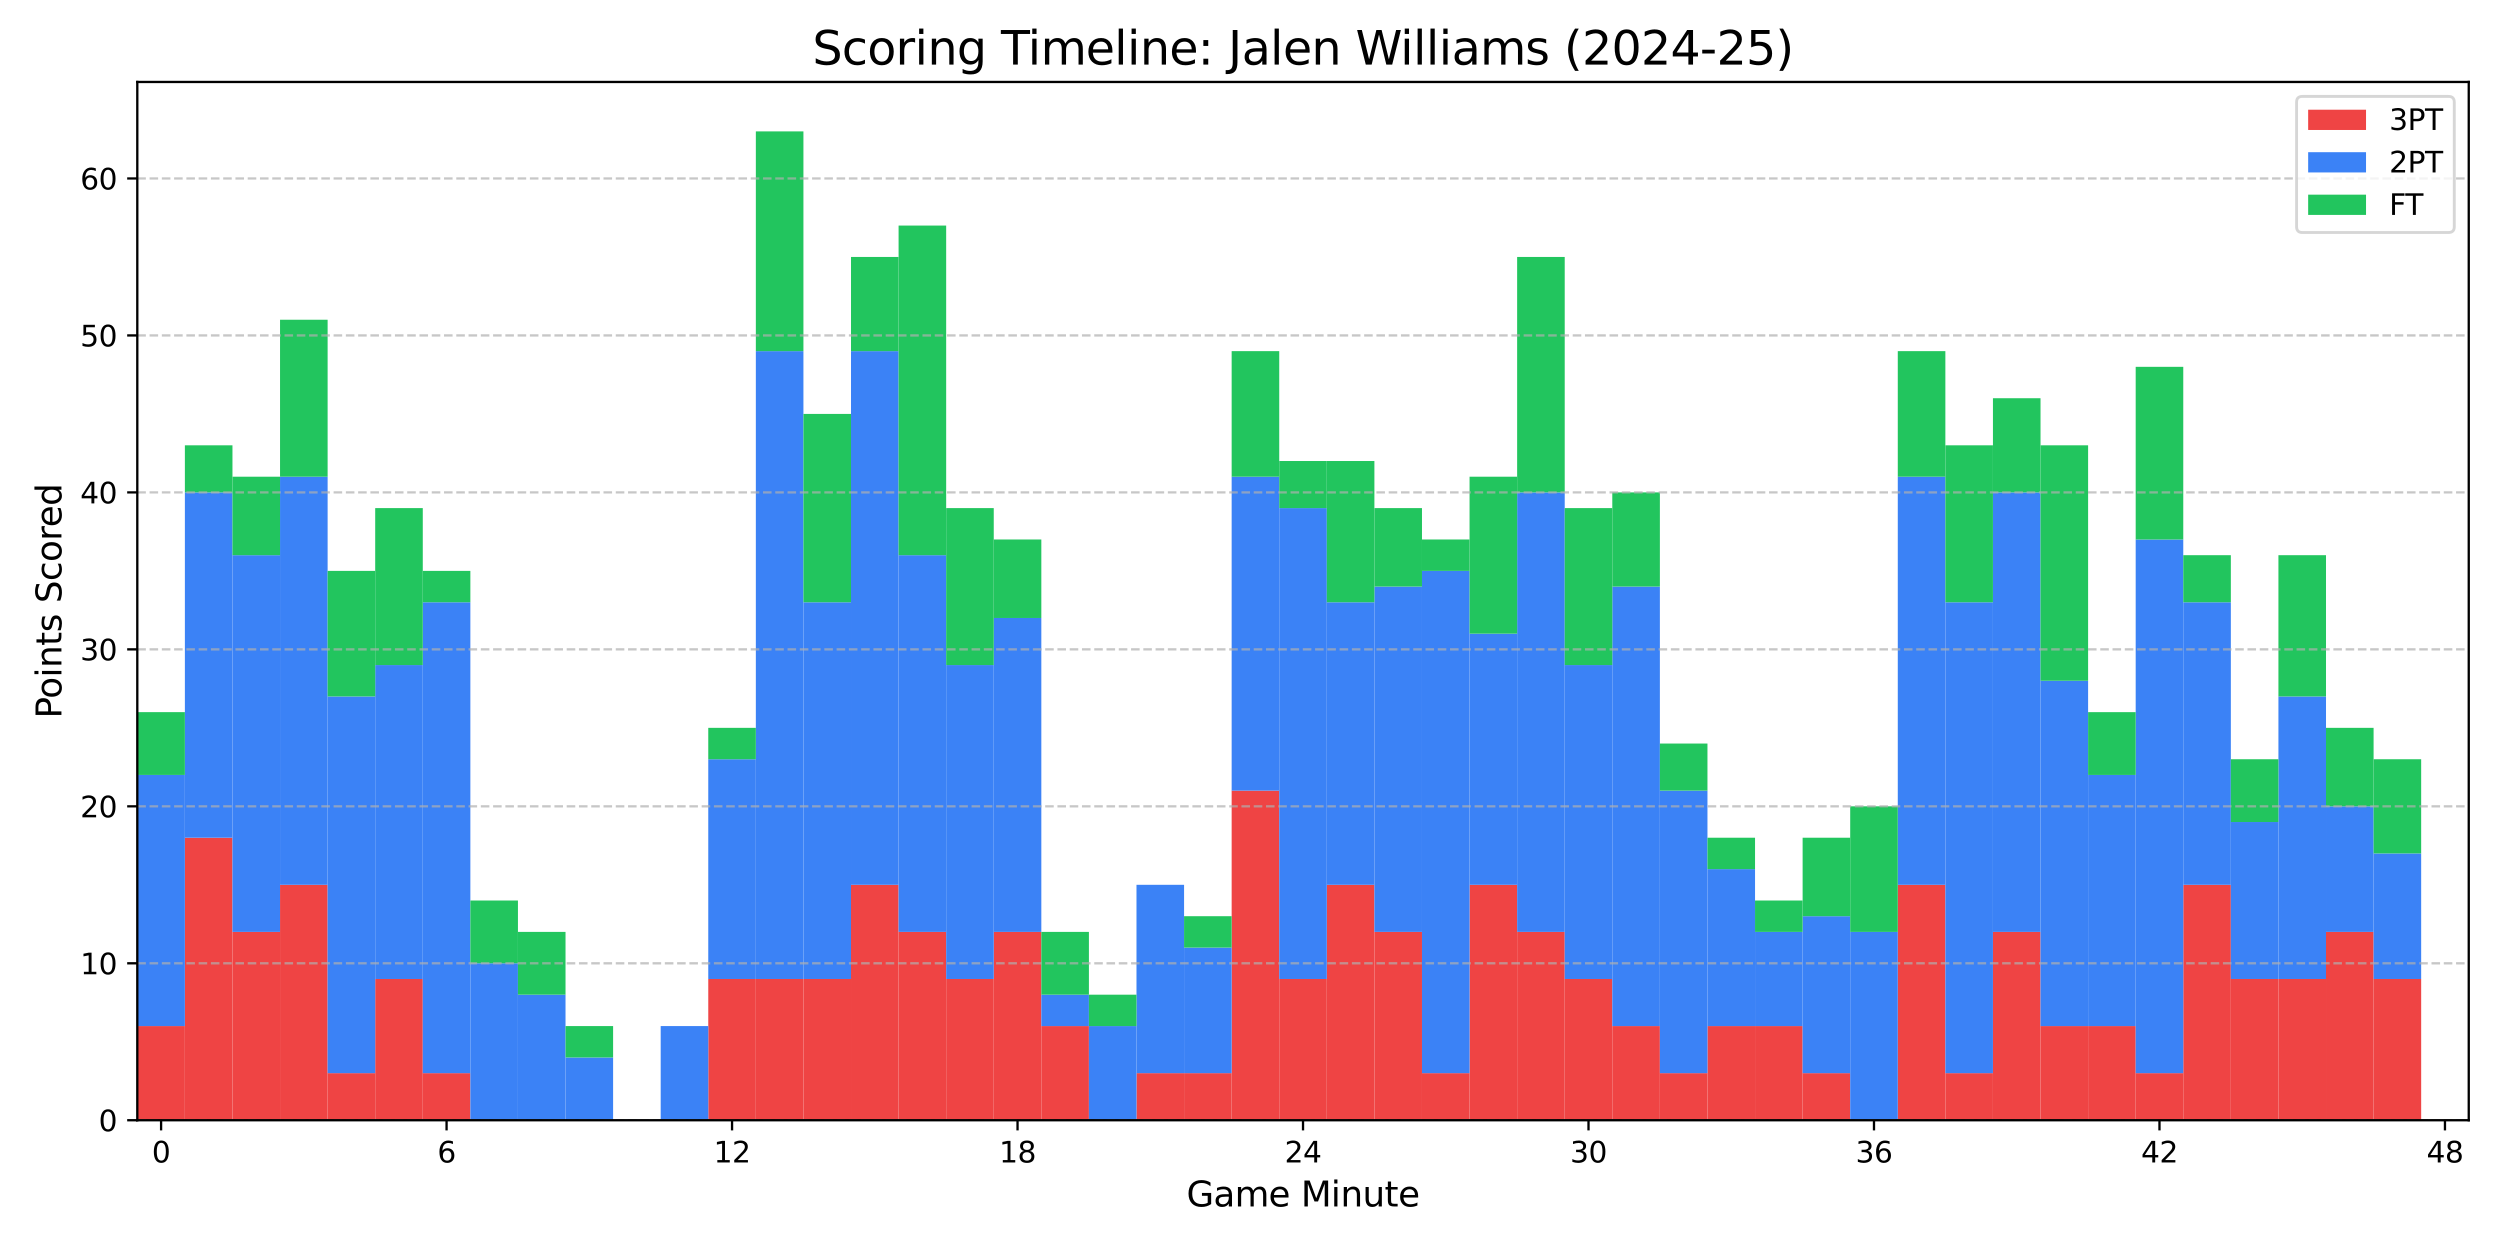 <?xml version="1.0" encoding="utf-8" standalone="no"?>
<!DOCTYPE svg PUBLIC "-//W3C//DTD SVG 1.1//EN"
  "http://www.w3.org/Graphics/SVG/1.1/DTD/svg11.dtd">
<svg xmlns:xlink="http://www.w3.org/1999/xlink" width="864pt" height="432pt" viewBox="0 0 864 432" xmlns="http://www.w3.org/2000/svg" version="1.1">
 <defs>
  <style type="text/css">*{stroke-linejoin: round; stroke-linecap: butt}</style>
 </defs>
 <g id="figure_1">
  <g id="patch_1">
   <path d="M 0 432 
L 864 432 
L 864 0 
L 0 0 
z
" style="fill: #ffffff"/>
  </g>
  <g id="axes_1">
   <g id="patch_2">
    <path d="M 47.45 387.16 
L 853.2 387.16 
L 853.2 28.32 
L 47.45 28.32 
z
" style="fill: #ffffff"/>
   </g>
   <g id="patch_3">
    <path d="M 47.45 387.16 
L 63.894 387.16 
L 63.894 354.612 
L 47.45 354.612 
z
" clip-path="url(#p4fc8becf91)" style="fill: #ef4444"/>
   </g>
   <g id="patch_4">
    <path d="M 63.894 387.16 
L 80.338 387.16 
L 80.338 289.516 
L 63.894 289.516 
z
" clip-path="url(#p4fc8becf91)" style="fill: #ef4444"/>
   </g>
   <g id="patch_5">
    <path d="M 80.338 387.16 
L 96.782 387.16 
L 96.782 322.064 
L 80.338 322.064 
z
" clip-path="url(#p4fc8becf91)" style="fill: #ef4444"/>
   </g>
   <g id="patch_6">
    <path d="M 96.782 387.16 
L 113.226 387.16 
L 113.226 305.79 
L 96.782 305.79 
z
" clip-path="url(#p4fc8becf91)" style="fill: #ef4444"/>
   </g>
   <g id="patch_7">
    <path d="M 113.226 387.16 
L 129.669 387.16 
L 129.669 370.886 
L 113.226 370.886 
z
" clip-path="url(#p4fc8becf91)" style="fill: #ef4444"/>
   </g>
   <g id="patch_8">
    <path d="M 129.669 387.16 
L 146.113 387.16 
L 146.113 338.338 
L 129.669 338.338 
z
" clip-path="url(#p4fc8becf91)" style="fill: #ef4444"/>
   </g>
   <g id="patch_9">
    <path d="M 146.113 387.16 
L 162.557 387.16 
L 162.557 370.886 
L 146.113 370.886 
z
" clip-path="url(#p4fc8becf91)" style="fill: #ef4444"/>
   </g>
   <g id="patch_10">
    <path d="M 162.557 387.16 
L 179.001 387.16 
L 179.001 387.16 
L 162.557 387.16 
z
" clip-path="url(#p4fc8becf91)" style="fill: #ef4444"/>
   </g>
   <g id="patch_11">
    <path d="M 179.001 387.16 
L 195.445 387.16 
L 195.445 387.16 
L 179.001 387.16 
z
" clip-path="url(#p4fc8becf91)" style="fill: #ef4444"/>
   </g>
   <g id="patch_12">
    <path d="M 195.445 387.16 
L 211.889 387.16 
L 211.889 387.16 
L 195.445 387.16 
z
" clip-path="url(#p4fc8becf91)" style="fill: #ef4444"/>
   </g>
   <g id="patch_13">
    <path d="M 211.889 387.16 
L 228.333 387.16 
L 228.333 387.16 
L 211.889 387.16 
z
" clip-path="url(#p4fc8becf91)" style="fill: #ef4444"/>
   </g>
   <g id="patch_14">
    <path d="M 228.333 387.16 
L 244.777 387.16 
L 244.777 387.16 
L 228.333 387.16 
z
" clip-path="url(#p4fc8becf91)" style="fill: #ef4444"/>
   </g>
   <g id="patch_15">
    <path d="M 244.777 387.16 
L 261.22 387.16 
L 261.22 338.338 
L 244.777 338.338 
z
" clip-path="url(#p4fc8becf91)" style="fill: #ef4444"/>
   </g>
   <g id="patch_16">
    <path d="M 261.22 387.16 
L 277.664 387.16 
L 277.664 338.338 
L 261.22 338.338 
z
" clip-path="url(#p4fc8becf91)" style="fill: #ef4444"/>
   </g>
   <g id="patch_17">
    <path d="M 277.664 387.16 
L 294.108 387.16 
L 294.108 338.338 
L 277.664 338.338 
z
" clip-path="url(#p4fc8becf91)" style="fill: #ef4444"/>
   </g>
   <g id="patch_18">
    <path d="M 294.108 387.16 
L 310.552 387.16 
L 310.552 305.79 
L 294.108 305.79 
z
" clip-path="url(#p4fc8becf91)" style="fill: #ef4444"/>
   </g>
   <g id="patch_19">
    <path d="M 310.552 387.16 
L 326.996 387.16 
L 326.996 322.064 
L 310.552 322.064 
z
" clip-path="url(#p4fc8becf91)" style="fill: #ef4444"/>
   </g>
   <g id="patch_20">
    <path d="M 326.996 387.16 
L 343.44 387.16 
L 343.44 338.338 
L 326.996 338.338 
z
" clip-path="url(#p4fc8becf91)" style="fill: #ef4444"/>
   </g>
   <g id="patch_21">
    <path d="M 343.44 387.16 
L 359.884 387.16 
L 359.884 322.064 
L 343.44 322.064 
z
" clip-path="url(#p4fc8becf91)" style="fill: #ef4444"/>
   </g>
   <g id="patch_22">
    <path d="M 359.884 387.16 
L 376.328 387.16 
L 376.328 354.612 
L 359.884 354.612 
z
" clip-path="url(#p4fc8becf91)" style="fill: #ef4444"/>
   </g>
   <g id="patch_23">
    <path d="M 376.328 387.16 
L 392.771 387.16 
L 392.771 387.16 
L 376.328 387.16 
z
" clip-path="url(#p4fc8becf91)" style="fill: #ef4444"/>
   </g>
   <g id="patch_24">
    <path d="M 392.771 387.16 
L 409.215 387.16 
L 409.215 370.886 
L 392.771 370.886 
z
" clip-path="url(#p4fc8becf91)" style="fill: #ef4444"/>
   </g>
   <g id="patch_25">
    <path d="M 409.215 387.16 
L 425.659 387.16 
L 425.659 370.886 
L 409.215 370.886 
z
" clip-path="url(#p4fc8becf91)" style="fill: #ef4444"/>
   </g>
   <g id="patch_26">
    <path d="M 425.659 387.16 
L 442.103 387.16 
L 442.103 273.243 
L 425.659 273.243 
z
" clip-path="url(#p4fc8becf91)" style="fill: #ef4444"/>
   </g>
   <g id="patch_27">
    <path d="M 442.103 387.16 
L 458.547 387.16 
L 458.547 338.338 
L 442.103 338.338 
z
" clip-path="url(#p4fc8becf91)" style="fill: #ef4444"/>
   </g>
   <g id="patch_28">
    <path d="M 458.547 387.16 
L 474.991 387.16 
L 474.991 305.79 
L 458.547 305.79 
z
" clip-path="url(#p4fc8becf91)" style="fill: #ef4444"/>
   </g>
   <g id="patch_29">
    <path d="M 474.991 387.16 
L 491.435 387.16 
L 491.435 322.064 
L 474.991 322.064 
z
" clip-path="url(#p4fc8becf91)" style="fill: #ef4444"/>
   </g>
   <g id="patch_30">
    <path d="M 491.435 387.16 
L 507.879 387.16 
L 507.879 370.886 
L 491.435 370.886 
z
" clip-path="url(#p4fc8becf91)" style="fill: #ef4444"/>
   </g>
   <g id="patch_31">
    <path d="M 507.879 387.16 
L 524.322 387.16 
L 524.322 305.79 
L 507.879 305.79 
z
" clip-path="url(#p4fc8becf91)" style="fill: #ef4444"/>
   </g>
   <g id="patch_32">
    <path d="M 524.322 387.16 
L 540.766 387.16 
L 540.766 322.064 
L 524.322 322.064 
z
" clip-path="url(#p4fc8becf91)" style="fill: #ef4444"/>
   </g>
   <g id="patch_33">
    <path d="M 540.766 387.16 
L 557.21 387.16 
L 557.21 338.338 
L 540.766 338.338 
z
" clip-path="url(#p4fc8becf91)" style="fill: #ef4444"/>
   </g>
   <g id="patch_34">
    <path d="M 557.21 387.16 
L 573.654 387.16 
L 573.654 354.612 
L 557.21 354.612 
z
" clip-path="url(#p4fc8becf91)" style="fill: #ef4444"/>
   </g>
   <g id="patch_35">
    <path d="M 573.654 387.16 
L 590.098 387.16 
L 590.098 370.886 
L 573.654 370.886 
z
" clip-path="url(#p4fc8becf91)" style="fill: #ef4444"/>
   </g>
   <g id="patch_36">
    <path d="M 590.098 387.16 
L 606.542 387.16 
L 606.542 354.612 
L 590.098 354.612 
z
" clip-path="url(#p4fc8becf91)" style="fill: #ef4444"/>
   </g>
   <g id="patch_37">
    <path d="M 606.542 387.16 
L 622.986 387.16 
L 622.986 354.612 
L 606.542 354.612 
z
" clip-path="url(#p4fc8becf91)" style="fill: #ef4444"/>
   </g>
   <g id="patch_38">
    <path d="M 622.986 387.16 
L 639.43 387.16 
L 639.43 370.886 
L 622.986 370.886 
z
" clip-path="url(#p4fc8becf91)" style="fill: #ef4444"/>
   </g>
   <g id="patch_39">
    <path d="M 639.43 387.16 
L 655.873 387.16 
L 655.873 387.16 
L 639.43 387.16 
z
" clip-path="url(#p4fc8becf91)" style="fill: #ef4444"/>
   </g>
   <g id="patch_40">
    <path d="M 655.873 387.16 
L 672.317 387.16 
L 672.317 305.79 
L 655.873 305.79 
z
" clip-path="url(#p4fc8becf91)" style="fill: #ef4444"/>
   </g>
   <g id="patch_41">
    <path d="M 672.317 387.16 
L 688.761 387.16 
L 688.761 370.886 
L 672.317 370.886 
z
" clip-path="url(#p4fc8becf91)" style="fill: #ef4444"/>
   </g>
   <g id="patch_42">
    <path d="M 688.761 387.16 
L 705.205 387.16 
L 705.205 322.064 
L 688.761 322.064 
z
" clip-path="url(#p4fc8becf91)" style="fill: #ef4444"/>
   </g>
   <g id="patch_43">
    <path d="M 705.205 387.16 
L 721.649 387.16 
L 721.649 354.612 
L 705.205 354.612 
z
" clip-path="url(#p4fc8becf91)" style="fill: #ef4444"/>
   </g>
   <g id="patch_44">
    <path d="M 721.649 387.16 
L 738.093 387.16 
L 738.093 354.612 
L 721.649 354.612 
z
" clip-path="url(#p4fc8becf91)" style="fill: #ef4444"/>
   </g>
   <g id="patch_45">
    <path d="M 738.093 387.16 
L 754.537 387.16 
L 754.537 370.886 
L 738.093 370.886 
z
" clip-path="url(#p4fc8becf91)" style="fill: #ef4444"/>
   </g>
   <g id="patch_46">
    <path d="M 754.537 387.16 
L 770.981 387.16 
L 770.981 305.79 
L 754.537 305.79 
z
" clip-path="url(#p4fc8becf91)" style="fill: #ef4444"/>
   </g>
   <g id="patch_47">
    <path d="M 770.981 387.16 
L 787.424 387.16 
L 787.424 338.338 
L 770.981 338.338 
z
" clip-path="url(#p4fc8becf91)" style="fill: #ef4444"/>
   </g>
   <g id="patch_48">
    <path d="M 787.424 387.16 
L 803.868 387.16 
L 803.868 338.338 
L 787.424 338.338 
z
" clip-path="url(#p4fc8becf91)" style="fill: #ef4444"/>
   </g>
   <g id="patch_49">
    <path d="M 803.868 387.16 
L 820.312 387.16 
L 820.312 322.064 
L 803.868 322.064 
z
" clip-path="url(#p4fc8becf91)" style="fill: #ef4444"/>
   </g>
   <g id="patch_50">
    <path d="M 820.312 387.16 
L 836.756 387.16 
L 836.756 338.338 
L 820.312 338.338 
z
" clip-path="url(#p4fc8becf91)" style="fill: #ef4444"/>
   </g>
   <g id="patch_51">
    <path d="M 47.45 354.612 
L 63.894 354.612 
L 63.894 267.818 
L 47.45 267.818 
z
" clip-path="url(#p4fc8becf91)" style="fill: #3b82f6"/>
   </g>
   <g id="patch_52">
    <path d="M 63.894 289.516 
L 80.338 289.516 
L 80.338 170.174 
L 63.894 170.174 
z
" clip-path="url(#p4fc8becf91)" style="fill: #3b82f6"/>
   </g>
   <g id="patch_53">
    <path d="M 80.338 322.064 
L 96.782 322.064 
L 96.782 191.873 
L 80.338 191.873 
z
" clip-path="url(#p4fc8becf91)" style="fill: #3b82f6"/>
   </g>
   <g id="patch_54">
    <path d="M 96.782 305.79 
L 113.226 305.79 
L 113.226 164.75 
L 96.782 164.75 
z
" clip-path="url(#p4fc8becf91)" style="fill: #3b82f6"/>
   </g>
   <g id="patch_55">
    <path d="M 113.226 370.886 
L 129.669 370.886 
L 129.669 240.695 
L 113.226 240.695 
z
" clip-path="url(#p4fc8becf91)" style="fill: #3b82f6"/>
   </g>
   <g id="patch_56">
    <path d="M 129.669 338.338 
L 146.113 338.338 
L 146.113 229.845 
L 129.669 229.845 
z
" clip-path="url(#p4fc8becf91)" style="fill: #3b82f6"/>
   </g>
   <g id="patch_57">
    <path d="M 146.113 370.886 
L 162.557 370.886 
L 162.557 208.147 
L 146.113 208.147 
z
" clip-path="url(#p4fc8becf91)" style="fill: #3b82f6"/>
   </g>
   <g id="patch_58">
    <path d="M 162.557 387.16 
L 179.001 387.16 
L 179.001 332.914 
L 162.557 332.914 
z
" clip-path="url(#p4fc8becf91)" style="fill: #3b82f6"/>
   </g>
   <g id="patch_59">
    <path d="M 179.001 387.16 
L 195.445 387.16 
L 195.445 343.763 
L 179.001 343.763 
z
" clip-path="url(#p4fc8becf91)" style="fill: #3b82f6"/>
   </g>
   <g id="patch_60">
    <path d="M 195.445 387.16 
L 211.889 387.16 
L 211.889 365.461 
L 195.445 365.461 
z
" clip-path="url(#p4fc8becf91)" style="fill: #3b82f6"/>
   </g>
   <g id="patch_61">
    <path d="M 211.889 387.16 
L 228.333 387.16 
L 228.333 387.16 
L 211.889 387.16 
z
" clip-path="url(#p4fc8becf91)" style="fill: #3b82f6"/>
   </g>
   <g id="patch_62">
    <path d="M 228.333 387.16 
L 244.777 387.16 
L 244.777 354.612 
L 228.333 354.612 
z
" clip-path="url(#p4fc8becf91)" style="fill: #3b82f6"/>
   </g>
   <g id="patch_63">
    <path d="M 244.777 338.338 
L 261.22 338.338 
L 261.22 262.393 
L 244.777 262.393 
z
" clip-path="url(#p4fc8becf91)" style="fill: #3b82f6"/>
   </g>
   <g id="patch_64">
    <path d="M 261.22 338.338 
L 277.664 338.338 
L 277.664 121.353 
L 261.22 121.353 
z
" clip-path="url(#p4fc8becf91)" style="fill: #3b82f6"/>
   </g>
   <g id="patch_65">
    <path d="M 277.664 338.338 
L 294.108 338.338 
L 294.108 208.147 
L 277.664 208.147 
z
" clip-path="url(#p4fc8becf91)" style="fill: #3b82f6"/>
   </g>
   <g id="patch_66">
    <path d="M 294.108 305.79 
L 310.552 305.79 
L 310.552 121.353 
L 294.108 121.353 
z
" clip-path="url(#p4fc8becf91)" style="fill: #3b82f6"/>
   </g>
   <g id="patch_67">
    <path d="M 310.552 322.064 
L 326.996 322.064 
L 326.996 191.873 
L 310.552 191.873 
z
" clip-path="url(#p4fc8becf91)" style="fill: #3b82f6"/>
   </g>
   <g id="patch_68">
    <path d="M 326.996 338.338 
L 343.44 338.338 
L 343.44 229.845 
L 326.996 229.845 
z
" clip-path="url(#p4fc8becf91)" style="fill: #3b82f6"/>
   </g>
   <g id="patch_69">
    <path d="M 343.44 322.064 
L 359.884 322.064 
L 359.884 213.571 
L 343.44 213.571 
z
" clip-path="url(#p4fc8becf91)" style="fill: #3b82f6"/>
   </g>
   <g id="patch_70">
    <path d="M 359.884 354.612 
L 376.328 354.612 
L 376.328 343.763 
L 359.884 343.763 
z
" clip-path="url(#p4fc8becf91)" style="fill: #3b82f6"/>
   </g>
   <g id="patch_71">
    <path d="M 376.328 387.16 
L 392.771 387.16 
L 392.771 354.612 
L 376.328 354.612 
z
" clip-path="url(#p4fc8becf91)" style="fill: #3b82f6"/>
   </g>
   <g id="patch_72">
    <path d="M 392.771 370.886 
L 409.215 370.886 
L 409.215 305.79 
L 392.771 305.79 
z
" clip-path="url(#p4fc8becf91)" style="fill: #3b82f6"/>
   </g>
   <g id="patch_73">
    <path d="M 409.215 370.886 
L 425.659 370.886 
L 425.659 327.489 
L 409.215 327.489 
z
" clip-path="url(#p4fc8becf91)" style="fill: #3b82f6"/>
   </g>
   <g id="patch_74">
    <path d="M 425.659 273.243 
L 442.103 273.243 
L 442.103 164.75 
L 425.659 164.75 
z
" clip-path="url(#p4fc8becf91)" style="fill: #3b82f6"/>
   </g>
   <g id="patch_75">
    <path d="M 442.103 338.338 
L 458.547 338.338 
L 458.547 175.599 
L 442.103 175.599 
z
" clip-path="url(#p4fc8becf91)" style="fill: #3b82f6"/>
   </g>
   <g id="patch_76">
    <path d="M 458.547 305.79 
L 474.991 305.79 
L 474.991 208.147 
L 458.547 208.147 
z
" clip-path="url(#p4fc8becf91)" style="fill: #3b82f6"/>
   </g>
   <g id="patch_77">
    <path d="M 474.991 322.064 
L 491.435 322.064 
L 491.435 202.722 
L 474.991 202.722 
z
" clip-path="url(#p4fc8becf91)" style="fill: #3b82f6"/>
   </g>
   <g id="patch_78">
    <path d="M 491.435 370.886 
L 507.879 370.886 
L 507.879 197.298 
L 491.435 197.298 
z
" clip-path="url(#p4fc8becf91)" style="fill: #3b82f6"/>
   </g>
   <g id="patch_79">
    <path d="M 507.879 305.79 
L 524.322 305.79 
L 524.322 218.996 
L 507.879 218.996 
z
" clip-path="url(#p4fc8becf91)" style="fill: #3b82f6"/>
   </g>
   <g id="patch_80">
    <path d="M 524.322 322.064 
L 540.766 322.064 
L 540.766 170.174 
L 524.322 170.174 
z
" clip-path="url(#p4fc8becf91)" style="fill: #3b82f6"/>
   </g>
   <g id="patch_81">
    <path d="M 540.766 338.338 
L 557.21 338.338 
L 557.21 229.845 
L 540.766 229.845 
z
" clip-path="url(#p4fc8becf91)" style="fill: #3b82f6"/>
   </g>
   <g id="patch_82">
    <path d="M 557.21 354.612 
L 573.654 354.612 
L 573.654 202.722 
L 557.21 202.722 
z
" clip-path="url(#p4fc8becf91)" style="fill: #3b82f6"/>
   </g>
   <g id="patch_83">
    <path d="M 573.654 370.886 
L 590.098 370.886 
L 590.098 273.243 
L 573.654 273.243 
z
" clip-path="url(#p4fc8becf91)" style="fill: #3b82f6"/>
   </g>
   <g id="patch_84">
    <path d="M 590.098 354.612 
L 606.542 354.612 
L 606.542 300.366 
L 590.098 300.366 
z
" clip-path="url(#p4fc8becf91)" style="fill: #3b82f6"/>
   </g>
   <g id="patch_85">
    <path d="M 606.542 354.612 
L 622.986 354.612 
L 622.986 322.064 
L 606.542 322.064 
z
" clip-path="url(#p4fc8becf91)" style="fill: #3b82f6"/>
   </g>
   <g id="patch_86">
    <path d="M 622.986 370.886 
L 639.43 370.886 
L 639.43 316.64 
L 622.986 316.64 
z
" clip-path="url(#p4fc8becf91)" style="fill: #3b82f6"/>
   </g>
   <g id="patch_87">
    <path d="M 639.43 387.16 
L 655.873 387.16 
L 655.873 322.064 
L 639.43 322.064 
z
" clip-path="url(#p4fc8becf91)" style="fill: #3b82f6"/>
   </g>
   <g id="patch_88">
    <path d="M 655.873 305.79 
L 672.317 305.79 
L 672.317 164.75 
L 655.873 164.75 
z
" clip-path="url(#p4fc8becf91)" style="fill: #3b82f6"/>
   </g>
   <g id="patch_89">
    <path d="M 672.317 370.886 
L 688.761 370.886 
L 688.761 208.147 
L 672.317 208.147 
z
" clip-path="url(#p4fc8becf91)" style="fill: #3b82f6"/>
   </g>
   <g id="patch_90">
    <path d="M 688.761 322.064 
L 705.205 322.064 
L 705.205 170.174 
L 688.761 170.174 
z
" clip-path="url(#p4fc8becf91)" style="fill: #3b82f6"/>
   </g>
   <g id="patch_91">
    <path d="M 705.205 354.612 
L 721.649 354.612 
L 721.649 235.27 
L 705.205 235.27 
z
" clip-path="url(#p4fc8becf91)" style="fill: #3b82f6"/>
   </g>
   <g id="patch_92">
    <path d="M 721.649 354.612 
L 738.093 354.612 
L 738.093 267.818 
L 721.649 267.818 
z
" clip-path="url(#p4fc8becf91)" style="fill: #3b82f6"/>
   </g>
   <g id="patch_93">
    <path d="M 738.093 370.886 
L 754.537 370.886 
L 754.537 186.448 
L 738.093 186.448 
z
" clip-path="url(#p4fc8becf91)" style="fill: #3b82f6"/>
   </g>
   <g id="patch_94">
    <path d="M 754.537 305.79 
L 770.981 305.79 
L 770.981 208.147 
L 754.537 208.147 
z
" clip-path="url(#p4fc8becf91)" style="fill: #3b82f6"/>
   </g>
   <g id="patch_95">
    <path d="M 770.981 338.338 
L 787.424 338.338 
L 787.424 284.092 
L 770.981 284.092 
z
" clip-path="url(#p4fc8becf91)" style="fill: #3b82f6"/>
   </g>
   <g id="patch_96">
    <path d="M 787.424 338.338 
L 803.868 338.338 
L 803.868 240.695 
L 787.424 240.695 
z
" clip-path="url(#p4fc8becf91)" style="fill: #3b82f6"/>
   </g>
   <g id="patch_97">
    <path d="M 803.868 322.064 
L 820.312 322.064 
L 820.312 278.667 
L 803.868 278.667 
z
" clip-path="url(#p4fc8becf91)" style="fill: #3b82f6"/>
   </g>
   <g id="patch_98">
    <path d="M 820.312 338.338 
L 836.756 338.338 
L 836.756 294.941 
L 820.312 294.941 
z
" clip-path="url(#p4fc8becf91)" style="fill: #3b82f6"/>
   </g>
   <g id="patch_99">
    <path d="M 47.45 267.818 
L 63.894 267.818 
L 63.894 246.119 
L 47.45 246.119 
z
" clip-path="url(#p4fc8becf91)" style="fill: #22c55e"/>
   </g>
   <g id="patch_100">
    <path d="M 63.894 170.174 
L 80.338 170.174 
L 80.338 153.9 
L 63.894 153.9 
z
" clip-path="url(#p4fc8becf91)" style="fill: #22c55e"/>
   </g>
   <g id="patch_101">
    <path d="M 80.338 191.873 
L 96.782 191.873 
L 96.782 164.75 
L 80.338 164.75 
z
" clip-path="url(#p4fc8becf91)" style="fill: #22c55e"/>
   </g>
   <g id="patch_102">
    <path d="M 96.782 164.75 
L 113.226 164.75 
L 113.226 110.503 
L 96.782 110.503 
z
" clip-path="url(#p4fc8becf91)" style="fill: #22c55e"/>
   </g>
   <g id="patch_103">
    <path d="M 113.226 240.695 
L 129.669 240.695 
L 129.669 197.298 
L 113.226 197.298 
z
" clip-path="url(#p4fc8becf91)" style="fill: #22c55e"/>
   </g>
   <g id="patch_104">
    <path d="M 129.669 229.845 
L 146.113 229.845 
L 146.113 175.599 
L 129.669 175.599 
z
" clip-path="url(#p4fc8becf91)" style="fill: #22c55e"/>
   </g>
   <g id="patch_105">
    <path d="M 146.113 208.147 
L 162.557 208.147 
L 162.557 197.298 
L 146.113 197.298 
z
" clip-path="url(#p4fc8becf91)" style="fill: #22c55e"/>
   </g>
   <g id="patch_106">
    <path d="M 162.557 332.914 
L 179.001 332.914 
L 179.001 311.215 
L 162.557 311.215 
z
" clip-path="url(#p4fc8becf91)" style="fill: #22c55e"/>
   </g>
   <g id="patch_107">
    <path d="M 179.001 343.763 
L 195.445 343.763 
L 195.445 322.064 
L 179.001 322.064 
z
" clip-path="url(#p4fc8becf91)" style="fill: #22c55e"/>
   </g>
   <g id="patch_108">
    <path d="M 195.445 365.461 
L 211.889 365.461 
L 211.889 354.612 
L 195.445 354.612 
z
" clip-path="url(#p4fc8becf91)" style="fill: #22c55e"/>
   </g>
   <g id="patch_109">
    <path d="M 211.889 387.16 
L 228.333 387.16 
L 228.333 387.16 
L 211.889 387.16 
z
" clip-path="url(#p4fc8becf91)" style="fill: #22c55e"/>
   </g>
   <g id="patch_110">
    <path d="M 228.333 354.612 
L 244.777 354.612 
L 244.777 354.612 
L 228.333 354.612 
z
" clip-path="url(#p4fc8becf91)" style="fill: #22c55e"/>
   </g>
   <g id="patch_111">
    <path d="M 244.777 262.393 
L 261.22 262.393 
L 261.22 251.544 
L 244.777 251.544 
z
" clip-path="url(#p4fc8becf91)" style="fill: #22c55e"/>
   </g>
   <g id="patch_112">
    <path d="M 261.22 121.353 
L 277.664 121.353 
L 277.664 45.408 
L 261.22 45.408 
z
" clip-path="url(#p4fc8becf91)" style="fill: #22c55e"/>
   </g>
   <g id="patch_113">
    <path d="M 277.664 208.147 
L 294.108 208.147 
L 294.108 143.051 
L 277.664 143.051 
z
" clip-path="url(#p4fc8becf91)" style="fill: #22c55e"/>
   </g>
   <g id="patch_114">
    <path d="M 294.108 121.353 
L 310.552 121.353 
L 310.552 88.805 
L 294.108 88.805 
z
" clip-path="url(#p4fc8becf91)" style="fill: #22c55e"/>
   </g>
   <g id="patch_115">
    <path d="M 310.552 191.873 
L 326.996 191.873 
L 326.996 77.955 
L 310.552 77.955 
z
" clip-path="url(#p4fc8becf91)" style="fill: #22c55e"/>
   </g>
   <g id="patch_116">
    <path d="M 326.996 229.845 
L 343.44 229.845 
L 343.44 175.599 
L 326.996 175.599 
z
" clip-path="url(#p4fc8becf91)" style="fill: #22c55e"/>
   </g>
   <g id="patch_117">
    <path d="M 343.44 213.571 
L 359.884 213.571 
L 359.884 186.448 
L 343.44 186.448 
z
" clip-path="url(#p4fc8becf91)" style="fill: #22c55e"/>
   </g>
   <g id="patch_118">
    <path d="M 359.884 343.763 
L 376.328 343.763 
L 376.328 322.064 
L 359.884 322.064 
z
" clip-path="url(#p4fc8becf91)" style="fill: #22c55e"/>
   </g>
   <g id="patch_119">
    <path d="M 376.328 354.612 
L 392.771 354.612 
L 392.771 343.763 
L 376.328 343.763 
z
" clip-path="url(#p4fc8becf91)" style="fill: #22c55e"/>
   </g>
   <g id="patch_120">
    <path d="M 392.771 305.79 
L 409.215 305.79 
L 409.215 305.79 
L 392.771 305.79 
z
" clip-path="url(#p4fc8becf91)" style="fill: #22c55e"/>
   </g>
   <g id="patch_121">
    <path d="M 409.215 327.489 
L 425.659 327.489 
L 425.659 316.64 
L 409.215 316.64 
z
" clip-path="url(#p4fc8becf91)" style="fill: #22c55e"/>
   </g>
   <g id="patch_122">
    <path d="M 425.659 164.75 
L 442.103 164.75 
L 442.103 121.353 
L 425.659 121.353 
z
" clip-path="url(#p4fc8becf91)" style="fill: #22c55e"/>
   </g>
   <g id="patch_123">
    <path d="M 442.103 175.599 
L 458.547 175.599 
L 458.547 159.325 
L 442.103 159.325 
z
" clip-path="url(#p4fc8becf91)" style="fill: #22c55e"/>
   </g>
   <g id="patch_124">
    <path d="M 458.547 208.147 
L 474.991 208.147 
L 474.991 159.325 
L 458.547 159.325 
z
" clip-path="url(#p4fc8becf91)" style="fill: #22c55e"/>
   </g>
   <g id="patch_125">
    <path d="M 474.991 202.722 
L 491.435 202.722 
L 491.435 175.599 
L 474.991 175.599 
z
" clip-path="url(#p4fc8becf91)" style="fill: #22c55e"/>
   </g>
   <g id="patch_126">
    <path d="M 491.435 197.298 
L 507.879 197.298 
L 507.879 186.448 
L 491.435 186.448 
z
" clip-path="url(#p4fc8becf91)" style="fill: #22c55e"/>
   </g>
   <g id="patch_127">
    <path d="M 507.879 218.996 
L 524.322 218.996 
L 524.322 164.75 
L 507.879 164.75 
z
" clip-path="url(#p4fc8becf91)" style="fill: #22c55e"/>
   </g>
   <g id="patch_128">
    <path d="M 524.322 170.174 
L 540.766 170.174 
L 540.766 88.805 
L 524.322 88.805 
z
" clip-path="url(#p4fc8becf91)" style="fill: #22c55e"/>
   </g>
   <g id="patch_129">
    <path d="M 540.766 229.845 
L 557.21 229.845 
L 557.21 175.599 
L 540.766 175.599 
z
" clip-path="url(#p4fc8becf91)" style="fill: #22c55e"/>
   </g>
   <g id="patch_130">
    <path d="M 557.21 202.722 
L 573.654 202.722 
L 573.654 170.174 
L 557.21 170.174 
z
" clip-path="url(#p4fc8becf91)" style="fill: #22c55e"/>
   </g>
   <g id="patch_131">
    <path d="M 573.654 273.243 
L 590.098 273.243 
L 590.098 256.969 
L 573.654 256.969 
z
" clip-path="url(#p4fc8becf91)" style="fill: #22c55e"/>
   </g>
   <g id="patch_132">
    <path d="M 590.098 300.366 
L 606.542 300.366 
L 606.542 289.516 
L 590.098 289.516 
z
" clip-path="url(#p4fc8becf91)" style="fill: #22c55e"/>
   </g>
   <g id="patch_133">
    <path d="M 606.542 322.064 
L 622.986 322.064 
L 622.986 311.215 
L 606.542 311.215 
z
" clip-path="url(#p4fc8becf91)" style="fill: #22c55e"/>
   </g>
   <g id="patch_134">
    <path d="M 622.986 316.64 
L 639.43 316.64 
L 639.43 289.516 
L 622.986 289.516 
z
" clip-path="url(#p4fc8becf91)" style="fill: #22c55e"/>
   </g>
   <g id="patch_135">
    <path d="M 639.43 322.064 
L 655.873 322.064 
L 655.873 278.667 
L 639.43 278.667 
z
" clip-path="url(#p4fc8becf91)" style="fill: #22c55e"/>
   </g>
   <g id="patch_136">
    <path d="M 655.873 164.75 
L 672.317 164.75 
L 672.317 121.353 
L 655.873 121.353 
z
" clip-path="url(#p4fc8becf91)" style="fill: #22c55e"/>
   </g>
   <g id="patch_137">
    <path d="M 672.317 208.147 
L 688.761 208.147 
L 688.761 153.9 
L 672.317 153.9 
z
" clip-path="url(#p4fc8becf91)" style="fill: #22c55e"/>
   </g>
   <g id="patch_138">
    <path d="M 688.761 170.174 
L 705.205 170.174 
L 705.205 137.627 
L 688.761 137.627 
z
" clip-path="url(#p4fc8becf91)" style="fill: #22c55e"/>
   </g>
   <g id="patch_139">
    <path d="M 705.205 235.27 
L 721.649 235.27 
L 721.649 153.9 
L 705.205 153.9 
z
" clip-path="url(#p4fc8becf91)" style="fill: #22c55e"/>
   </g>
   <g id="patch_140">
    <path d="M 721.649 267.818 
L 738.093 267.818 
L 738.093 246.119 
L 721.649 246.119 
z
" clip-path="url(#p4fc8becf91)" style="fill: #22c55e"/>
   </g>
   <g id="patch_141">
    <path d="M 738.093 186.448 
L 754.537 186.448 
L 754.537 126.777 
L 738.093 126.777 
z
" clip-path="url(#p4fc8becf91)" style="fill: #22c55e"/>
   </g>
   <g id="patch_142">
    <path d="M 754.537 208.147 
L 770.981 208.147 
L 770.981 191.873 
L 754.537 191.873 
z
" clip-path="url(#p4fc8becf91)" style="fill: #22c55e"/>
   </g>
   <g id="patch_143">
    <path d="M 770.981 284.092 
L 787.424 284.092 
L 787.424 262.393 
L 770.981 262.393 
z
" clip-path="url(#p4fc8becf91)" style="fill: #22c55e"/>
   </g>
   <g id="patch_144">
    <path d="M 787.424 240.695 
L 803.868 240.695 
L 803.868 191.873 
L 787.424 191.873 
z
" clip-path="url(#p4fc8becf91)" style="fill: #22c55e"/>
   </g>
   <g id="patch_145">
    <path d="M 803.868 278.667 
L 820.312 278.667 
L 820.312 251.544 
L 803.868 251.544 
z
" clip-path="url(#p4fc8becf91)" style="fill: #22c55e"/>
   </g>
   <g id="patch_146">
    <path d="M 820.312 294.941 
L 836.756 294.941 
L 836.756 262.393 
L 820.312 262.393 
z
" clip-path="url(#p4fc8becf91)" style="fill: #22c55e"/>
   </g>
   <g id="matplotlib.axis_1">
    <g id="xtick_1">
     <g id="line2d_1">
      <defs>
       <path id="md1edf7adcb" d="M 0 0 
L 0 3.5 
" style="stroke: #000000; stroke-width: 0.8"/>
      </defs>
      <g>
       <use xlink:href="#md1edf7adcb" x="55.672" y="387.16" style="stroke: #000000; stroke-width: 0.8"/>
      </g>
     </g>
     <g id="text_1">
      <!-- 0 -->
      <g transform="translate(52.491 401.758) scale(0.1 -0.1)">
       <defs>
        <path id="DejaVuSans-30" d="M 2034 4250 
Q 1547 4250 1301 3770 
Q 1056 3291 1056 2328 
Q 1056 1369 1301 889 
Q 1547 409 2034 409 
Q 2525 409 2770 889 
Q 3016 1369 3016 2328 
Q 3016 3291 2770 3770 
Q 2525 4250 2034 4250 
z
M 2034 4750 
Q 2819 4750 3233 4129 
Q 3647 3509 3647 2328 
Q 3647 1150 3233 529 
Q 2819 -91 2034 -91 
Q 1250 -91 836 529 
Q 422 1150 422 2328 
Q 422 3509 836 4129 
Q 1250 4750 2034 4750 
z
" transform="scale(0.016)"/>
       </defs>
       <use xlink:href="#DejaVuSans-30"/>
      </g>
     </g>
    </g>
    <g id="xtick_2">
     <g id="line2d_2">
      <g>
       <use xlink:href="#md1edf7adcb" x="154.335" y="387.16" style="stroke: #000000; stroke-width: 0.8"/>
      </g>
     </g>
     <g id="text_2">
      <!-- 6 -->
      <g transform="translate(151.154 401.758) scale(0.1 -0.1)">
       <defs>
        <path id="DejaVuSans-36" d="M 2113 2584 
Q 1688 2584 1439 2293 
Q 1191 2003 1191 1497 
Q 1191 994 1439 701 
Q 1688 409 2113 409 
Q 2538 409 2786 701 
Q 3034 994 3034 1497 
Q 3034 2003 2786 2293 
Q 2538 2584 2113 2584 
z
M 3366 4563 
L 3366 3988 
Q 3128 4100 2886 4159 
Q 2644 4219 2406 4219 
Q 1781 4219 1451 3797 
Q 1122 3375 1075 2522 
Q 1259 2794 1537 2939 
Q 1816 3084 2150 3084 
Q 2853 3084 3261 2657 
Q 3669 2231 3669 1497 
Q 3669 778 3244 343 
Q 2819 -91 2113 -91 
Q 1303 -91 875 529 
Q 447 1150 447 2328 
Q 447 3434 972 4092 
Q 1497 4750 2381 4750 
Q 2619 4750 2861 4703 
Q 3103 4656 3366 4563 
z
" transform="scale(0.016)"/>
       </defs>
       <use xlink:href="#DejaVuSans-36"/>
      </g>
     </g>
    </g>
    <g id="xtick_3">
     <g id="line2d_3">
      <g>
       <use xlink:href="#md1edf7adcb" x="252.998" y="387.16" style="stroke: #000000; stroke-width: 0.8"/>
      </g>
     </g>
     <g id="text_3">
      <!-- 12 -->
      <g transform="translate(246.636 401.758) scale(0.1 -0.1)">
       <defs>
        <path id="DejaVuSans-31" d="M 794 531 
L 1825 531 
L 1825 4091 
L 703 3866 
L 703 4441 
L 1819 4666 
L 2450 4666 
L 2450 531 
L 3481 531 
L 3481 0 
L 794 0 
L 794 531 
z
" transform="scale(0.016)"/>
        <path id="DejaVuSans-32" d="M 1228 531 
L 3431 531 
L 3431 0 
L 469 0 
L 469 531 
Q 828 903 1448 1529 
Q 2069 2156 2228 2338 
Q 2531 2678 2651 2914 
Q 2772 3150 2772 3378 
Q 2772 3750 2511 3984 
Q 2250 4219 1831 4219 
Q 1534 4219 1204 4116 
Q 875 4013 500 3803 
L 500 4441 
Q 881 4594 1212 4672 
Q 1544 4750 1819 4750 
Q 2544 4750 2975 4387 
Q 3406 4025 3406 3419 
Q 3406 3131 3298 2873 
Q 3191 2616 2906 2266 
Q 2828 2175 2409 1742 
Q 1991 1309 1228 531 
z
" transform="scale(0.016)"/>
       </defs>
       <use xlink:href="#DejaVuSans-31"/>
       <use xlink:href="#DejaVuSans-32" transform="translate(63.623 0)"/>
      </g>
     </g>
    </g>
    <g id="xtick_4">
     <g id="line2d_4">
      <g>
       <use xlink:href="#md1edf7adcb" x="351.662" y="387.16" style="stroke: #000000; stroke-width: 0.8"/>
      </g>
     </g>
     <g id="text_4">
      <!-- 18 -->
      <g transform="translate(345.299 401.758) scale(0.1 -0.1)">
       <defs>
        <path id="DejaVuSans-38" d="M 2034 2216 
Q 1584 2216 1326 1975 
Q 1069 1734 1069 1313 
Q 1069 891 1326 650 
Q 1584 409 2034 409 
Q 2484 409 2743 651 
Q 3003 894 3003 1313 
Q 3003 1734 2745 1975 
Q 2488 2216 2034 2216 
z
M 1403 2484 
Q 997 2584 770 2862 
Q 544 3141 544 3541 
Q 544 4100 942 4425 
Q 1341 4750 2034 4750 
Q 2731 4750 3128 4425 
Q 3525 4100 3525 3541 
Q 3525 3141 3298 2862 
Q 3072 2584 2669 2484 
Q 3125 2378 3379 2068 
Q 3634 1759 3634 1313 
Q 3634 634 3220 271 
Q 2806 -91 2034 -91 
Q 1263 -91 848 271 
Q 434 634 434 1313 
Q 434 1759 690 2068 
Q 947 2378 1403 2484 
z
M 1172 3481 
Q 1172 3119 1398 2916 
Q 1625 2713 2034 2713 
Q 2441 2713 2670 2916 
Q 2900 3119 2900 3481 
Q 2900 3844 2670 4047 
Q 2441 4250 2034 4250 
Q 1625 4250 1398 4047 
Q 1172 3844 1172 3481 
z
" transform="scale(0.016)"/>
       </defs>
       <use xlink:href="#DejaVuSans-31"/>
       <use xlink:href="#DejaVuSans-38" transform="translate(63.623 0)"/>
      </g>
     </g>
    </g>
    <g id="xtick_5">
     <g id="line2d_5">
      <g>
       <use xlink:href="#md1edf7adcb" x="450.325" y="387.16" style="stroke: #000000; stroke-width: 0.8"/>
      </g>
     </g>
     <g id="text_5">
      <!-- 24 -->
      <g transform="translate(443.962 401.758) scale(0.1 -0.1)">
       <defs>
        <path id="DejaVuSans-34" d="M 2419 4116 
L 825 1625 
L 2419 1625 
L 2419 4116 
z
M 2253 4666 
L 3047 4666 
L 3047 1625 
L 3713 1625 
L 3713 1100 
L 3047 1100 
L 3047 0 
L 2419 0 
L 2419 1100 
L 313 1100 
L 313 1709 
L 2253 4666 
z
" transform="scale(0.016)"/>
       </defs>
       <use xlink:href="#DejaVuSans-32"/>
       <use xlink:href="#DejaVuSans-34" transform="translate(63.623 0)"/>
      </g>
     </g>
    </g>
    <g id="xtick_6">
     <g id="line2d_6">
      <g>
       <use xlink:href="#md1edf7adcb" x="548.988" y="387.16" style="stroke: #000000; stroke-width: 0.8"/>
      </g>
     </g>
     <g id="text_6">
      <!-- 30 -->
      <g transform="translate(542.626 401.758) scale(0.1 -0.1)">
       <defs>
        <path id="DejaVuSans-33" d="M 2597 2516 
Q 3050 2419 3304 2112 
Q 3559 1806 3559 1356 
Q 3559 666 3084 287 
Q 2609 -91 1734 -91 
Q 1441 -91 1130 -33 
Q 819 25 488 141 
L 488 750 
Q 750 597 1062 519 
Q 1375 441 1716 441 
Q 2309 441 2620 675 
Q 2931 909 2931 1356 
Q 2931 1769 2642 2001 
Q 2353 2234 1838 2234 
L 1294 2234 
L 1294 2753 
L 1863 2753 
Q 2328 2753 2575 2939 
Q 2822 3125 2822 3475 
Q 2822 3834 2567 4026 
Q 2313 4219 1838 4219 
Q 1578 4219 1281 4162 
Q 984 4106 628 3988 
L 628 4550 
Q 988 4650 1302 4700 
Q 1616 4750 1894 4750 
Q 2613 4750 3031 4423 
Q 3450 4097 3450 3541 
Q 3450 3153 3228 2886 
Q 3006 2619 2597 2516 
z
" transform="scale(0.016)"/>
       </defs>
       <use xlink:href="#DejaVuSans-33"/>
       <use xlink:href="#DejaVuSans-30" transform="translate(63.623 0)"/>
      </g>
     </g>
    </g>
    <g id="xtick_7">
     <g id="line2d_7">
      <g>
       <use xlink:href="#md1edf7adcb" x="647.652" y="387.16" style="stroke: #000000; stroke-width: 0.8"/>
      </g>
     </g>
     <g id="text_7">
      <!-- 36 -->
      <g transform="translate(641.289 401.758) scale(0.1 -0.1)">
       <use xlink:href="#DejaVuSans-33"/>
       <use xlink:href="#DejaVuSans-36" transform="translate(63.623 0)"/>
      </g>
     </g>
    </g>
    <g id="xtick_8">
     <g id="line2d_8">
      <g>
       <use xlink:href="#md1edf7adcb" x="746.315" y="387.16" style="stroke: #000000; stroke-width: 0.8"/>
      </g>
     </g>
     <g id="text_8">
      <!-- 42 -->
      <g transform="translate(739.952 401.758) scale(0.1 -0.1)">
       <use xlink:href="#DejaVuSans-34"/>
       <use xlink:href="#DejaVuSans-32" transform="translate(63.623 0)"/>
      </g>
     </g>
    </g>
    <g id="xtick_9">
     <g id="line2d_9">
      <g>
       <use xlink:href="#md1edf7adcb" x="844.978" y="387.16" style="stroke: #000000; stroke-width: 0.8"/>
      </g>
     </g>
     <g id="text_9">
      <!-- 48 -->
      <g transform="translate(838.616 401.758) scale(0.1 -0.1)">
       <use xlink:href="#DejaVuSans-34"/>
       <use xlink:href="#DejaVuSans-38" transform="translate(63.623 0)"/>
      </g>
     </g>
    </g>
    <g id="text_10">
     <!-- Game Minute -->
     <g transform="translate(410.063 416.956) scale(0.12 -0.12)">
      <defs>
       <path id="DejaVuSans-47" d="M 3809 666 
L 3809 1919 
L 2778 1919 
L 2778 2438 
L 4434 2438 
L 4434 434 
Q 4069 175 3628 42 
Q 3188 -91 2688 -91 
Q 1594 -91 976 548 
Q 359 1188 359 2328 
Q 359 3472 976 4111 
Q 1594 4750 2688 4750 
Q 3144 4750 3555 4637 
Q 3966 4525 4313 4306 
L 4313 3634 
Q 3963 3931 3569 4081 
Q 3175 4231 2741 4231 
Q 1884 4231 1454 3753 
Q 1025 3275 1025 2328 
Q 1025 1384 1454 906 
Q 1884 428 2741 428 
Q 3075 428 3337 486 
Q 3600 544 3809 666 
z
" transform="scale(0.016)"/>
       <path id="DejaVuSans-61" d="M 2194 1759 
Q 1497 1759 1228 1600 
Q 959 1441 959 1056 
Q 959 750 1161 570 
Q 1363 391 1709 391 
Q 2188 391 2477 730 
Q 2766 1069 2766 1631 
L 2766 1759 
L 2194 1759 
z
M 3341 1997 
L 3341 0 
L 2766 0 
L 2766 531 
Q 2569 213 2275 61 
Q 1981 -91 1556 -91 
Q 1019 -91 701 211 
Q 384 513 384 1019 
Q 384 1609 779 1909 
Q 1175 2209 1959 2209 
L 2766 2209 
L 2766 2266 
Q 2766 2663 2505 2880 
Q 2244 3097 1772 3097 
Q 1472 3097 1187 3025 
Q 903 2953 641 2809 
L 641 3341 
Q 956 3463 1253 3523 
Q 1550 3584 1831 3584 
Q 2591 3584 2966 3190 
Q 3341 2797 3341 1997 
z
" transform="scale(0.016)"/>
       <path id="DejaVuSans-6d" d="M 3328 2828 
Q 3544 3216 3844 3400 
Q 4144 3584 4550 3584 
Q 5097 3584 5394 3201 
Q 5691 2819 5691 2113 
L 5691 0 
L 5113 0 
L 5113 2094 
Q 5113 2597 4934 2840 
Q 4756 3084 4391 3084 
Q 3944 3084 3684 2787 
Q 3425 2491 3425 1978 
L 3425 0 
L 2847 0 
L 2847 2094 
Q 2847 2600 2669 2842 
Q 2491 3084 2119 3084 
Q 1678 3084 1418 2786 
Q 1159 2488 1159 1978 
L 1159 0 
L 581 0 
L 581 3500 
L 1159 3500 
L 1159 2956 
Q 1356 3278 1631 3431 
Q 1906 3584 2284 3584 
Q 2666 3584 2933 3390 
Q 3200 3197 3328 2828 
z
" transform="scale(0.016)"/>
       <path id="DejaVuSans-65" d="M 3597 1894 
L 3597 1613 
L 953 1613 
Q 991 1019 1311 708 
Q 1631 397 2203 397 
Q 2534 397 2845 478 
Q 3156 559 3463 722 
L 3463 178 
Q 3153 47 2828 -22 
Q 2503 -91 2169 -91 
Q 1331 -91 842 396 
Q 353 884 353 1716 
Q 353 2575 817 3079 
Q 1281 3584 2069 3584 
Q 2775 3584 3186 3129 
Q 3597 2675 3597 1894 
z
M 3022 2063 
Q 3016 2534 2758 2815 
Q 2500 3097 2075 3097 
Q 1594 3097 1305 2825 
Q 1016 2553 972 2059 
L 3022 2063 
z
" transform="scale(0.016)"/>
       <path id="DejaVuSans-20" transform="scale(0.016)"/>
       <path id="DejaVuSans-4d" d="M 628 4666 
L 1569 4666 
L 2759 1491 
L 3956 4666 
L 4897 4666 
L 4897 0 
L 4281 0 
L 4281 4097 
L 3078 897 
L 2444 897 
L 1241 4097 
L 1241 0 
L 628 0 
L 628 4666 
z
" transform="scale(0.016)"/>
       <path id="DejaVuSans-69" d="M 603 3500 
L 1178 3500 
L 1178 0 
L 603 0 
L 603 3500 
z
M 603 4863 
L 1178 4863 
L 1178 4134 
L 603 4134 
L 603 4863 
z
" transform="scale(0.016)"/>
       <path id="DejaVuSans-6e" d="M 3513 2113 
L 3513 0 
L 2938 0 
L 2938 2094 
Q 2938 2591 2744 2837 
Q 2550 3084 2163 3084 
Q 1697 3084 1428 2787 
Q 1159 2491 1159 1978 
L 1159 0 
L 581 0 
L 581 3500 
L 1159 3500 
L 1159 2956 
Q 1366 3272 1645 3428 
Q 1925 3584 2291 3584 
Q 2894 3584 3203 3211 
Q 3513 2838 3513 2113 
z
" transform="scale(0.016)"/>
       <path id="DejaVuSans-75" d="M 544 1381 
L 544 3500 
L 1119 3500 
L 1119 1403 
Q 1119 906 1312 657 
Q 1506 409 1894 409 
Q 2359 409 2629 706 
Q 2900 1003 2900 1516 
L 2900 3500 
L 3475 3500 
L 3475 0 
L 2900 0 
L 2900 538 
Q 2691 219 2414 64 
Q 2138 -91 1772 -91 
Q 1169 -91 856 284 
Q 544 659 544 1381 
z
M 1991 3584 
L 1991 3584 
z
" transform="scale(0.016)"/>
       <path id="DejaVuSans-74" d="M 1172 4494 
L 1172 3500 
L 2356 3500 
L 2356 3053 
L 1172 3053 
L 1172 1153 
Q 1172 725 1289 603 
Q 1406 481 1766 481 
L 2356 481 
L 2356 0 
L 1766 0 
Q 1100 0 847 248 
Q 594 497 594 1153 
L 594 3053 
L 172 3053 
L 172 3500 
L 594 3500 
L 594 4494 
L 1172 4494 
z
" transform="scale(0.016)"/>
      </defs>
      <use xlink:href="#DejaVuSans-47"/>
      <use xlink:href="#DejaVuSans-61" transform="translate(77.49 0)"/>
      <use xlink:href="#DejaVuSans-6d" transform="translate(138.77 0)"/>
      <use xlink:href="#DejaVuSans-65" transform="translate(236.182 0)"/>
      <use xlink:href="#DejaVuSans-20" transform="translate(297.705 0)"/>
      <use xlink:href="#DejaVuSans-4d" transform="translate(329.492 0)"/>
      <use xlink:href="#DejaVuSans-69" transform="translate(415.771 0)"/>
      <use xlink:href="#DejaVuSans-6e" transform="translate(443.555 0)"/>
      <use xlink:href="#DejaVuSans-75" transform="translate(506.934 0)"/>
      <use xlink:href="#DejaVuSans-74" transform="translate(570.312 0)"/>
      <use xlink:href="#DejaVuSans-65" transform="translate(609.521 0)"/>
     </g>
    </g>
   </g>
   <g id="matplotlib.axis_2">
    <g id="ytick_1">
     <g id="line2d_10">
      <path d="M 47.45 387.16 
L 853.2 387.16 
" clip-path="url(#p4fc8becf91)" style="fill: none; stroke-dasharray: 2.96,1.28; stroke-dashoffset: 0; stroke: #b0b0b0; stroke-opacity: 0.7; stroke-width: 0.8"/>
     </g>
     <g id="line2d_11">
      <defs>
       <path id="m7da2e10e8d" d="M 0 0 
L -3.5 0 
" style="stroke: #000000; stroke-width: 0.8"/>
      </defs>
      <g>
       <use xlink:href="#m7da2e10e8d" x="47.45" y="387.16" style="stroke: #000000; stroke-width: 0.8"/>
      </g>
     </g>
     <g id="text_11">
      <!-- 0 -->
      <g transform="translate(34.087 390.959) scale(0.1 -0.1)">
       <use xlink:href="#DejaVuSans-30"/>
      </g>
     </g>
    </g>
    <g id="ytick_2">
     <g id="line2d_12">
      <path d="M 47.45 332.914 
L 853.2 332.914 
" clip-path="url(#p4fc8becf91)" style="fill: none; stroke-dasharray: 2.96,1.28; stroke-dashoffset: 0; stroke: #b0b0b0; stroke-opacity: 0.7; stroke-width: 0.8"/>
     </g>
     <g id="line2d_13">
      <g>
       <use xlink:href="#m7da2e10e8d" x="47.45" y="332.914" style="stroke: #000000; stroke-width: 0.8"/>
      </g>
     </g>
     <g id="text_12">
      <!-- 10 -->
      <g transform="translate(27.725 336.713) scale(0.1 -0.1)">
       <use xlink:href="#DejaVuSans-31"/>
       <use xlink:href="#DejaVuSans-30" transform="translate(63.623 0)"/>
      </g>
     </g>
    </g>
    <g id="ytick_3">
     <g id="line2d_14">
      <path d="M 47.45 278.667 
L 853.2 278.667 
" clip-path="url(#p4fc8becf91)" style="fill: none; stroke-dasharray: 2.96,1.28; stroke-dashoffset: 0; stroke: #b0b0b0; stroke-opacity: 0.7; stroke-width: 0.8"/>
     </g>
     <g id="line2d_15">
      <g>
       <use xlink:href="#m7da2e10e8d" x="47.45" y="278.667" style="stroke: #000000; stroke-width: 0.8"/>
      </g>
     </g>
     <g id="text_13">
      <!-- 20 -->
      <g transform="translate(27.725 282.466) scale(0.1 -0.1)">
       <use xlink:href="#DejaVuSans-32"/>
       <use xlink:href="#DejaVuSans-30" transform="translate(63.623 0)"/>
      </g>
     </g>
    </g>
    <g id="ytick_4">
     <g id="line2d_16">
      <path d="M 47.45 224.421 
L 853.2 224.421 
" clip-path="url(#p4fc8becf91)" style="fill: none; stroke-dasharray: 2.96,1.28; stroke-dashoffset: 0; stroke: #b0b0b0; stroke-opacity: 0.7; stroke-width: 0.8"/>
     </g>
     <g id="line2d_17">
      <g>
       <use xlink:href="#m7da2e10e8d" x="47.45" y="224.421" style="stroke: #000000; stroke-width: 0.8"/>
      </g>
     </g>
     <g id="text_14">
      <!-- 30 -->
      <g transform="translate(27.725 228.22) scale(0.1 -0.1)">
       <use xlink:href="#DejaVuSans-33"/>
       <use xlink:href="#DejaVuSans-30" transform="translate(63.623 0)"/>
      </g>
     </g>
    </g>
    <g id="ytick_5">
     <g id="line2d_18">
      <path d="M 47.45 170.174 
L 853.2 170.174 
" clip-path="url(#p4fc8becf91)" style="fill: none; stroke-dasharray: 2.96,1.28; stroke-dashoffset: 0; stroke: #b0b0b0; stroke-opacity: 0.7; stroke-width: 0.8"/>
     </g>
     <g id="line2d_19">
      <g>
       <use xlink:href="#m7da2e10e8d" x="47.45" y="170.174" style="stroke: #000000; stroke-width: 0.8"/>
      </g>
     </g>
     <g id="text_15">
      <!-- 40 -->
      <g transform="translate(27.725 173.974) scale(0.1 -0.1)">
       <use xlink:href="#DejaVuSans-34"/>
       <use xlink:href="#DejaVuSans-30" transform="translate(63.623 0)"/>
      </g>
     </g>
    </g>
    <g id="ytick_6">
     <g id="line2d_20">
      <path d="M 47.45 115.928 
L 853.2 115.928 
" clip-path="url(#p4fc8becf91)" style="fill: none; stroke-dasharray: 2.96,1.28; stroke-dashoffset: 0; stroke: #b0b0b0; stroke-opacity: 0.7; stroke-width: 0.8"/>
     </g>
     <g id="line2d_21">
      <g>
       <use xlink:href="#m7da2e10e8d" x="47.45" y="115.928" style="stroke: #000000; stroke-width: 0.8"/>
      </g>
     </g>
     <g id="text_16">
      <!-- 50 -->
      <g transform="translate(27.725 119.727) scale(0.1 -0.1)">
       <defs>
        <path id="DejaVuSans-35" d="M 691 4666 
L 3169 4666 
L 3169 4134 
L 1269 4134 
L 1269 2991 
Q 1406 3038 1543 3061 
Q 1681 3084 1819 3084 
Q 2600 3084 3056 2656 
Q 3513 2228 3513 1497 
Q 3513 744 3044 326 
Q 2575 -91 1722 -91 
Q 1428 -91 1123 -41 
Q 819 9 494 109 
L 494 744 
Q 775 591 1075 516 
Q 1375 441 1709 441 
Q 2250 441 2565 725 
Q 2881 1009 2881 1497 
Q 2881 1984 2565 2268 
Q 2250 2553 1709 2553 
Q 1456 2553 1204 2497 
Q 953 2441 691 2322 
L 691 4666 
z
" transform="scale(0.016)"/>
       </defs>
       <use xlink:href="#DejaVuSans-35"/>
       <use xlink:href="#DejaVuSans-30" transform="translate(63.623 0)"/>
      </g>
     </g>
    </g>
    <g id="ytick_7">
     <g id="line2d_22">
      <path d="M 47.45 61.682 
L 853.2 61.682 
" clip-path="url(#p4fc8becf91)" style="fill: none; stroke-dasharray: 2.96,1.28; stroke-dashoffset: 0; stroke: #b0b0b0; stroke-opacity: 0.7; stroke-width: 0.8"/>
     </g>
     <g id="line2d_23">
      <g>
       <use xlink:href="#m7da2e10e8d" x="47.45" y="61.682" style="stroke: #000000; stroke-width: 0.8"/>
      </g>
     </g>
     <g id="text_17">
      <!-- 60 -->
      <g transform="translate(27.725 65.481) scale(0.1 -0.1)">
       <use xlink:href="#DejaVuSans-36"/>
       <use xlink:href="#DejaVuSans-30" transform="translate(63.623 0)"/>
      </g>
     </g>
    </g>
    <g id="text_18">
     <!-- Points Scored -->
     <g transform="translate(21.229 248.278) rotate(-90) scale(0.12 -0.12)">
      <defs>
       <path id="DejaVuSans-50" d="M 1259 4147 
L 1259 2394 
L 2053 2394 
Q 2494 2394 2734 2622 
Q 2975 2850 2975 3272 
Q 2975 3691 2734 3919 
Q 2494 4147 2053 4147 
L 1259 4147 
z
M 628 4666 
L 2053 4666 
Q 2838 4666 3239 4311 
Q 3641 3956 3641 3272 
Q 3641 2581 3239 2228 
Q 2838 1875 2053 1875 
L 1259 1875 
L 1259 0 
L 628 0 
L 628 4666 
z
" transform="scale(0.016)"/>
       <path id="DejaVuSans-6f" d="M 1959 3097 
Q 1497 3097 1228 2736 
Q 959 2375 959 1747 
Q 959 1119 1226 758 
Q 1494 397 1959 397 
Q 2419 397 2687 759 
Q 2956 1122 2956 1747 
Q 2956 2369 2687 2733 
Q 2419 3097 1959 3097 
z
M 1959 3584 
Q 2709 3584 3137 3096 
Q 3566 2609 3566 1747 
Q 3566 888 3137 398 
Q 2709 -91 1959 -91 
Q 1206 -91 779 398 
Q 353 888 353 1747 
Q 353 2609 779 3096 
Q 1206 3584 1959 3584 
z
" transform="scale(0.016)"/>
       <path id="DejaVuSans-73" d="M 2834 3397 
L 2834 2853 
Q 2591 2978 2328 3040 
Q 2066 3103 1784 3103 
Q 1356 3103 1142 2972 
Q 928 2841 928 2578 
Q 928 2378 1081 2264 
Q 1234 2150 1697 2047 
L 1894 2003 
Q 2506 1872 2764 1633 
Q 3022 1394 3022 966 
Q 3022 478 2636 193 
Q 2250 -91 1575 -91 
Q 1294 -91 989 -36 
Q 684 19 347 128 
L 347 722 
Q 666 556 975 473 
Q 1284 391 1588 391 
Q 1994 391 2212 530 
Q 2431 669 2431 922 
Q 2431 1156 2273 1281 
Q 2116 1406 1581 1522 
L 1381 1569 
Q 847 1681 609 1914 
Q 372 2147 372 2553 
Q 372 3047 722 3315 
Q 1072 3584 1716 3584 
Q 2034 3584 2315 3537 
Q 2597 3491 2834 3397 
z
" transform="scale(0.016)"/>
       <path id="DejaVuSans-53" d="M 3425 4513 
L 3425 3897 
Q 3066 4069 2747 4153 
Q 2428 4238 2131 4238 
Q 1616 4238 1336 4038 
Q 1056 3838 1056 3469 
Q 1056 3159 1242 3001 
Q 1428 2844 1947 2747 
L 2328 2669 
Q 3034 2534 3370 2195 
Q 3706 1856 3706 1288 
Q 3706 609 3251 259 
Q 2797 -91 1919 -91 
Q 1588 -91 1214 -16 
Q 841 59 441 206 
L 441 856 
Q 825 641 1194 531 
Q 1563 422 1919 422 
Q 2459 422 2753 634 
Q 3047 847 3047 1241 
Q 3047 1584 2836 1778 
Q 2625 1972 2144 2069 
L 1759 2144 
Q 1053 2284 737 2584 
Q 422 2884 422 3419 
Q 422 4038 858 4394 
Q 1294 4750 2059 4750 
Q 2388 4750 2728 4690 
Q 3069 4631 3425 4513 
z
" transform="scale(0.016)"/>
       <path id="DejaVuSans-63" d="M 3122 3366 
L 3122 2828 
Q 2878 2963 2633 3030 
Q 2388 3097 2138 3097 
Q 1578 3097 1268 2742 
Q 959 2388 959 1747 
Q 959 1106 1268 751 
Q 1578 397 2138 397 
Q 2388 397 2633 464 
Q 2878 531 3122 666 
L 3122 134 
Q 2881 22 2623 -34 
Q 2366 -91 2075 -91 
Q 1284 -91 818 406 
Q 353 903 353 1747 
Q 353 2603 823 3093 
Q 1294 3584 2113 3584 
Q 2378 3584 2631 3529 
Q 2884 3475 3122 3366 
z
" transform="scale(0.016)"/>
       <path id="DejaVuSans-72" d="M 2631 2963 
Q 2534 3019 2420 3045 
Q 2306 3072 2169 3072 
Q 1681 3072 1420 2755 
Q 1159 2438 1159 1844 
L 1159 0 
L 581 0 
L 581 3500 
L 1159 3500 
L 1159 2956 
Q 1341 3275 1631 3429 
Q 1922 3584 2338 3584 
Q 2397 3584 2469 3576 
Q 2541 3569 2628 3553 
L 2631 2963 
z
" transform="scale(0.016)"/>
       <path id="DejaVuSans-64" d="M 2906 2969 
L 2906 4863 
L 3481 4863 
L 3481 0 
L 2906 0 
L 2906 525 
Q 2725 213 2448 61 
Q 2172 -91 1784 -91 
Q 1150 -91 751 415 
Q 353 922 353 1747 
Q 353 2572 751 3078 
Q 1150 3584 1784 3584 
Q 2172 3584 2448 3432 
Q 2725 3281 2906 2969 
z
M 947 1747 
Q 947 1113 1208 752 
Q 1469 391 1925 391 
Q 2381 391 2643 752 
Q 2906 1113 2906 1747 
Q 2906 2381 2643 2742 
Q 2381 3103 1925 3103 
Q 1469 3103 1208 2742 
Q 947 2381 947 1747 
z
" transform="scale(0.016)"/>
      </defs>
      <use xlink:href="#DejaVuSans-50"/>
      <use xlink:href="#DejaVuSans-6f" transform="translate(56.678 0)"/>
      <use xlink:href="#DejaVuSans-69" transform="translate(117.859 0)"/>
      <use xlink:href="#DejaVuSans-6e" transform="translate(145.643 0)"/>
      <use xlink:href="#DejaVuSans-74" transform="translate(209.021 0)"/>
      <use xlink:href="#DejaVuSans-73" transform="translate(248.23 0)"/>
      <use xlink:href="#DejaVuSans-20" transform="translate(300.33 0)"/>
      <use xlink:href="#DejaVuSans-53" transform="translate(332.117 0)"/>
      <use xlink:href="#DejaVuSans-63" transform="translate(395.594 0)"/>
      <use xlink:href="#DejaVuSans-6f" transform="translate(450.574 0)"/>
      <use xlink:href="#DejaVuSans-72" transform="translate(511.756 0)"/>
      <use xlink:href="#DejaVuSans-65" transform="translate(550.619 0)"/>
      <use xlink:href="#DejaVuSans-64" transform="translate(612.143 0)"/>
     </g>
    </g>
   </g>
   <g id="patch_147">
    <path d="M 47.45 387.16 
L 47.45 28.32 
" style="fill: none; stroke: #000000; stroke-width: 0.8; stroke-linejoin: miter; stroke-linecap: square"/>
   </g>
   <g id="patch_148">
    <path d="M 853.2 387.16 
L 853.2 28.32 
" style="fill: none; stroke: #000000; stroke-width: 0.8; stroke-linejoin: miter; stroke-linecap: square"/>
   </g>
   <g id="patch_149">
    <path d="M 47.45 387.16 
L 853.2 387.16 
" style="fill: none; stroke: #000000; stroke-width: 0.8; stroke-linejoin: miter; stroke-linecap: square"/>
   </g>
   <g id="patch_150">
    <path d="M 47.45 28.32 
L 853.2 28.32 
" style="fill: none; stroke: #000000; stroke-width: 0.8; stroke-linejoin: miter; stroke-linecap: square"/>
   </g>
   <g id="text_19">
    <!-- Scoring Timeline: Jalen Williams (2024-25) -->
    <g transform="translate(280.788 22.32) scale(0.16 -0.16)">
     <defs>
      <path id="DejaVuSans-67" d="M 2906 1791 
Q 2906 2416 2648 2759 
Q 2391 3103 1925 3103 
Q 1463 3103 1205 2759 
Q 947 2416 947 1791 
Q 947 1169 1205 825 
Q 1463 481 1925 481 
Q 2391 481 2648 825 
Q 2906 1169 2906 1791 
z
M 3481 434 
Q 3481 -459 3084 -895 
Q 2688 -1331 1869 -1331 
Q 1566 -1331 1297 -1286 
Q 1028 -1241 775 -1147 
L 775 -588 
Q 1028 -725 1275 -790 
Q 1522 -856 1778 -856 
Q 2344 -856 2625 -561 
Q 2906 -266 2906 331 
L 2906 616 
Q 2728 306 2450 153 
Q 2172 0 1784 0 
Q 1141 0 747 490 
Q 353 981 353 1791 
Q 353 2603 747 3093 
Q 1141 3584 1784 3584 
Q 2172 3584 2450 3431 
Q 2728 3278 2906 2969 
L 2906 3500 
L 3481 3500 
L 3481 434 
z
" transform="scale(0.016)"/>
      <path id="DejaVuSans-54" d="M -19 4666 
L 3928 4666 
L 3928 4134 
L 2272 4134 
L 2272 0 
L 1638 0 
L 1638 4134 
L -19 4134 
L -19 4666 
z
" transform="scale(0.016)"/>
      <path id="DejaVuSans-6c" d="M 603 4863 
L 1178 4863 
L 1178 0 
L 603 0 
L 603 4863 
z
" transform="scale(0.016)"/>
      <path id="DejaVuSans-3a" d="M 750 794 
L 1409 794 
L 1409 0 
L 750 0 
L 750 794 
z
M 750 3309 
L 1409 3309 
L 1409 2516 
L 750 2516 
L 750 3309 
z
" transform="scale(0.016)"/>
      <path id="DejaVuSans-4a" d="M 628 4666 
L 1259 4666 
L 1259 325 
Q 1259 -519 939 -900 
Q 619 -1281 -91 -1281 
L -331 -1281 
L -331 -750 
L -134 -750 
Q 284 -750 456 -515 
Q 628 -281 628 325 
L 628 4666 
z
" transform="scale(0.016)"/>
      <path id="DejaVuSans-57" d="M 213 4666 
L 850 4666 
L 1831 722 
L 2809 4666 
L 3519 4666 
L 4500 722 
L 5478 4666 
L 6119 4666 
L 4947 0 
L 4153 0 
L 3169 4050 
L 2175 0 
L 1381 0 
L 213 4666 
z
" transform="scale(0.016)"/>
      <path id="DejaVuSans-28" d="M 1984 4856 
Q 1566 4138 1362 3434 
Q 1159 2731 1159 2009 
Q 1159 1288 1364 580 
Q 1569 -128 1984 -844 
L 1484 -844 
Q 1016 -109 783 600 
Q 550 1309 550 2009 
Q 550 2706 781 3412 
Q 1013 4119 1484 4856 
L 1984 4856 
z
" transform="scale(0.016)"/>
      <path id="DejaVuSans-2d" d="M 313 2009 
L 1997 2009 
L 1997 1497 
L 313 1497 
L 313 2009 
z
" transform="scale(0.016)"/>
      <path id="DejaVuSans-29" d="M 513 4856 
L 1013 4856 
Q 1481 4119 1714 3412 
Q 1947 2706 1947 2009 
Q 1947 1309 1714 600 
Q 1481 -109 1013 -844 
L 513 -844 
Q 928 -128 1133 580 
Q 1338 1288 1338 2009 
Q 1338 2731 1133 3434 
Q 928 4138 513 4856 
z
" transform="scale(0.016)"/>
     </defs>
     <use xlink:href="#DejaVuSans-53"/>
     <use xlink:href="#DejaVuSans-63" transform="translate(63.477 0)"/>
     <use xlink:href="#DejaVuSans-6f" transform="translate(118.457 0)"/>
     <use xlink:href="#DejaVuSans-72" transform="translate(179.639 0)"/>
     <use xlink:href="#DejaVuSans-69" transform="translate(220.752 0)"/>
     <use xlink:href="#DejaVuSans-6e" transform="translate(248.535 0)"/>
     <use xlink:href="#DejaVuSans-67" transform="translate(311.914 0)"/>
     <use xlink:href="#DejaVuSans-20" transform="translate(375.391 0)"/>
     <use xlink:href="#DejaVuSans-54" transform="translate(407.178 0)"/>
     <use xlink:href="#DejaVuSans-69" transform="translate(465.137 0)"/>
     <use xlink:href="#DejaVuSans-6d" transform="translate(492.92 0)"/>
     <use xlink:href="#DejaVuSans-65" transform="translate(590.332 0)"/>
     <use xlink:href="#DejaVuSans-6c" transform="translate(651.855 0)"/>
     <use xlink:href="#DejaVuSans-69" transform="translate(679.639 0)"/>
     <use xlink:href="#DejaVuSans-6e" transform="translate(707.422 0)"/>
     <use xlink:href="#DejaVuSans-65" transform="translate(770.801 0)"/>
     <use xlink:href="#DejaVuSans-3a" transform="translate(832.324 0)"/>
     <use xlink:href="#DejaVuSans-20" transform="translate(866.016 0)"/>
     <use xlink:href="#DejaVuSans-4a" transform="translate(897.803 0)"/>
     <use xlink:href="#DejaVuSans-61" transform="translate(927.295 0)"/>
     <use xlink:href="#DejaVuSans-6c" transform="translate(988.574 0)"/>
     <use xlink:href="#DejaVuSans-65" transform="translate(1016.357 0)"/>
     <use xlink:href="#DejaVuSans-6e" transform="translate(1077.881 0)"/>
     <use xlink:href="#DejaVuSans-20" transform="translate(1141.26 0)"/>
     <use xlink:href="#DejaVuSans-57" transform="translate(1173.047 0)"/>
     <use xlink:href="#DejaVuSans-69" transform="translate(1269.674 0)"/>
     <use xlink:href="#DejaVuSans-6c" transform="translate(1297.457 0)"/>
     <use xlink:href="#DejaVuSans-6c" transform="translate(1325.24 0)"/>
     <use xlink:href="#DejaVuSans-69" transform="translate(1353.023 0)"/>
     <use xlink:href="#DejaVuSans-61" transform="translate(1380.807 0)"/>
     <use xlink:href="#DejaVuSans-6d" transform="translate(1442.086 0)"/>
     <use xlink:href="#DejaVuSans-73" transform="translate(1539.498 0)"/>
     <use xlink:href="#DejaVuSans-20" transform="translate(1591.598 0)"/>
     <use xlink:href="#DejaVuSans-28" transform="translate(1623.385 0)"/>
     <use xlink:href="#DejaVuSans-32" transform="translate(1662.398 0)"/>
     <use xlink:href="#DejaVuSans-30" transform="translate(1726.021 0)"/>
     <use xlink:href="#DejaVuSans-32" transform="translate(1789.645 0)"/>
     <use xlink:href="#DejaVuSans-34" transform="translate(1853.268 0)"/>
     <use xlink:href="#DejaVuSans-2d" transform="translate(1916.891 0)"/>
     <use xlink:href="#DejaVuSans-32" transform="translate(1952.975 0)"/>
     <use xlink:href="#DejaVuSans-35" transform="translate(2016.598 0)"/>
     <use xlink:href="#DejaVuSans-29" transform="translate(2080.221 0)"/>
    </g>
   </g>
   <g id="legend_1">
    <g id="patch_151">
     <path d="M 795.7 80.354 
L 846.2 80.354 
Q 848.2 80.354 848.2 78.354 
L 848.2 35.32 
Q 848.2 33.32 846.2 33.32 
L 795.7 33.32 
Q 793.7 33.32 793.7 35.32 
L 793.7 78.354 
Q 793.7 80.354 795.7 80.354 
z
" style="fill: #ffffff; opacity: 0.8; stroke: #cccccc; stroke-linejoin: miter"/>
    </g>
    <g id="patch_152">
     <path d="M 797.7 44.918 
L 817.7 44.918 
L 817.7 37.918 
L 797.7 37.918 
z
" style="fill: #ef4444"/>
    </g>
    <g id="text_20">
     <!-- 3PT -->
     <g transform="translate(825.7 44.918) scale(0.1 -0.1)">
      <use xlink:href="#DejaVuSans-33"/>
      <use xlink:href="#DejaVuSans-50" transform="translate(63.623 0)"/>
      <use xlink:href="#DejaVuSans-54" transform="translate(123.926 0)"/>
     </g>
    </g>
    <g id="patch_153">
     <path d="M 797.7 59.597 
L 817.7 59.597 
L 817.7 52.597 
L 797.7 52.597 
z
" style="fill: #3b82f6"/>
    </g>
    <g id="text_21">
     <!-- 2PT -->
     <g transform="translate(825.7 59.597) scale(0.1 -0.1)">
      <use xlink:href="#DejaVuSans-32"/>
      <use xlink:href="#DejaVuSans-50" transform="translate(63.623 0)"/>
      <use xlink:href="#DejaVuSans-54" transform="translate(123.926 0)"/>
     </g>
    </g>
    <g id="patch_154">
     <path d="M 797.7 74.275 
L 817.7 74.275 
L 817.7 67.275 
L 797.7 67.275 
z
" style="fill: #22c55e"/>
    </g>
    <g id="text_22">
     <!-- FT -->
     <g transform="translate(825.7 74.275) scale(0.1 -0.1)">
      <defs>
       <path id="DejaVuSans-46" d="M 628 4666 
L 3309 4666 
L 3309 4134 
L 1259 4134 
L 1259 2759 
L 3109 2759 
L 3109 2228 
L 1259 2228 
L 1259 0 
L 628 0 
L 628 4666 
z
" transform="scale(0.016)"/>
      </defs>
      <use xlink:href="#DejaVuSans-46"/>
      <use xlink:href="#DejaVuSans-54" transform="translate(55.77 0)"/>
     </g>
    </g>
   </g>
  </g>
 </g>
 <defs>
  <clipPath id="p4fc8becf91">
   <rect x="47.45" y="28.32" width="805.75" height="358.84"/>
  </clipPath>
 </defs>
</svg>
